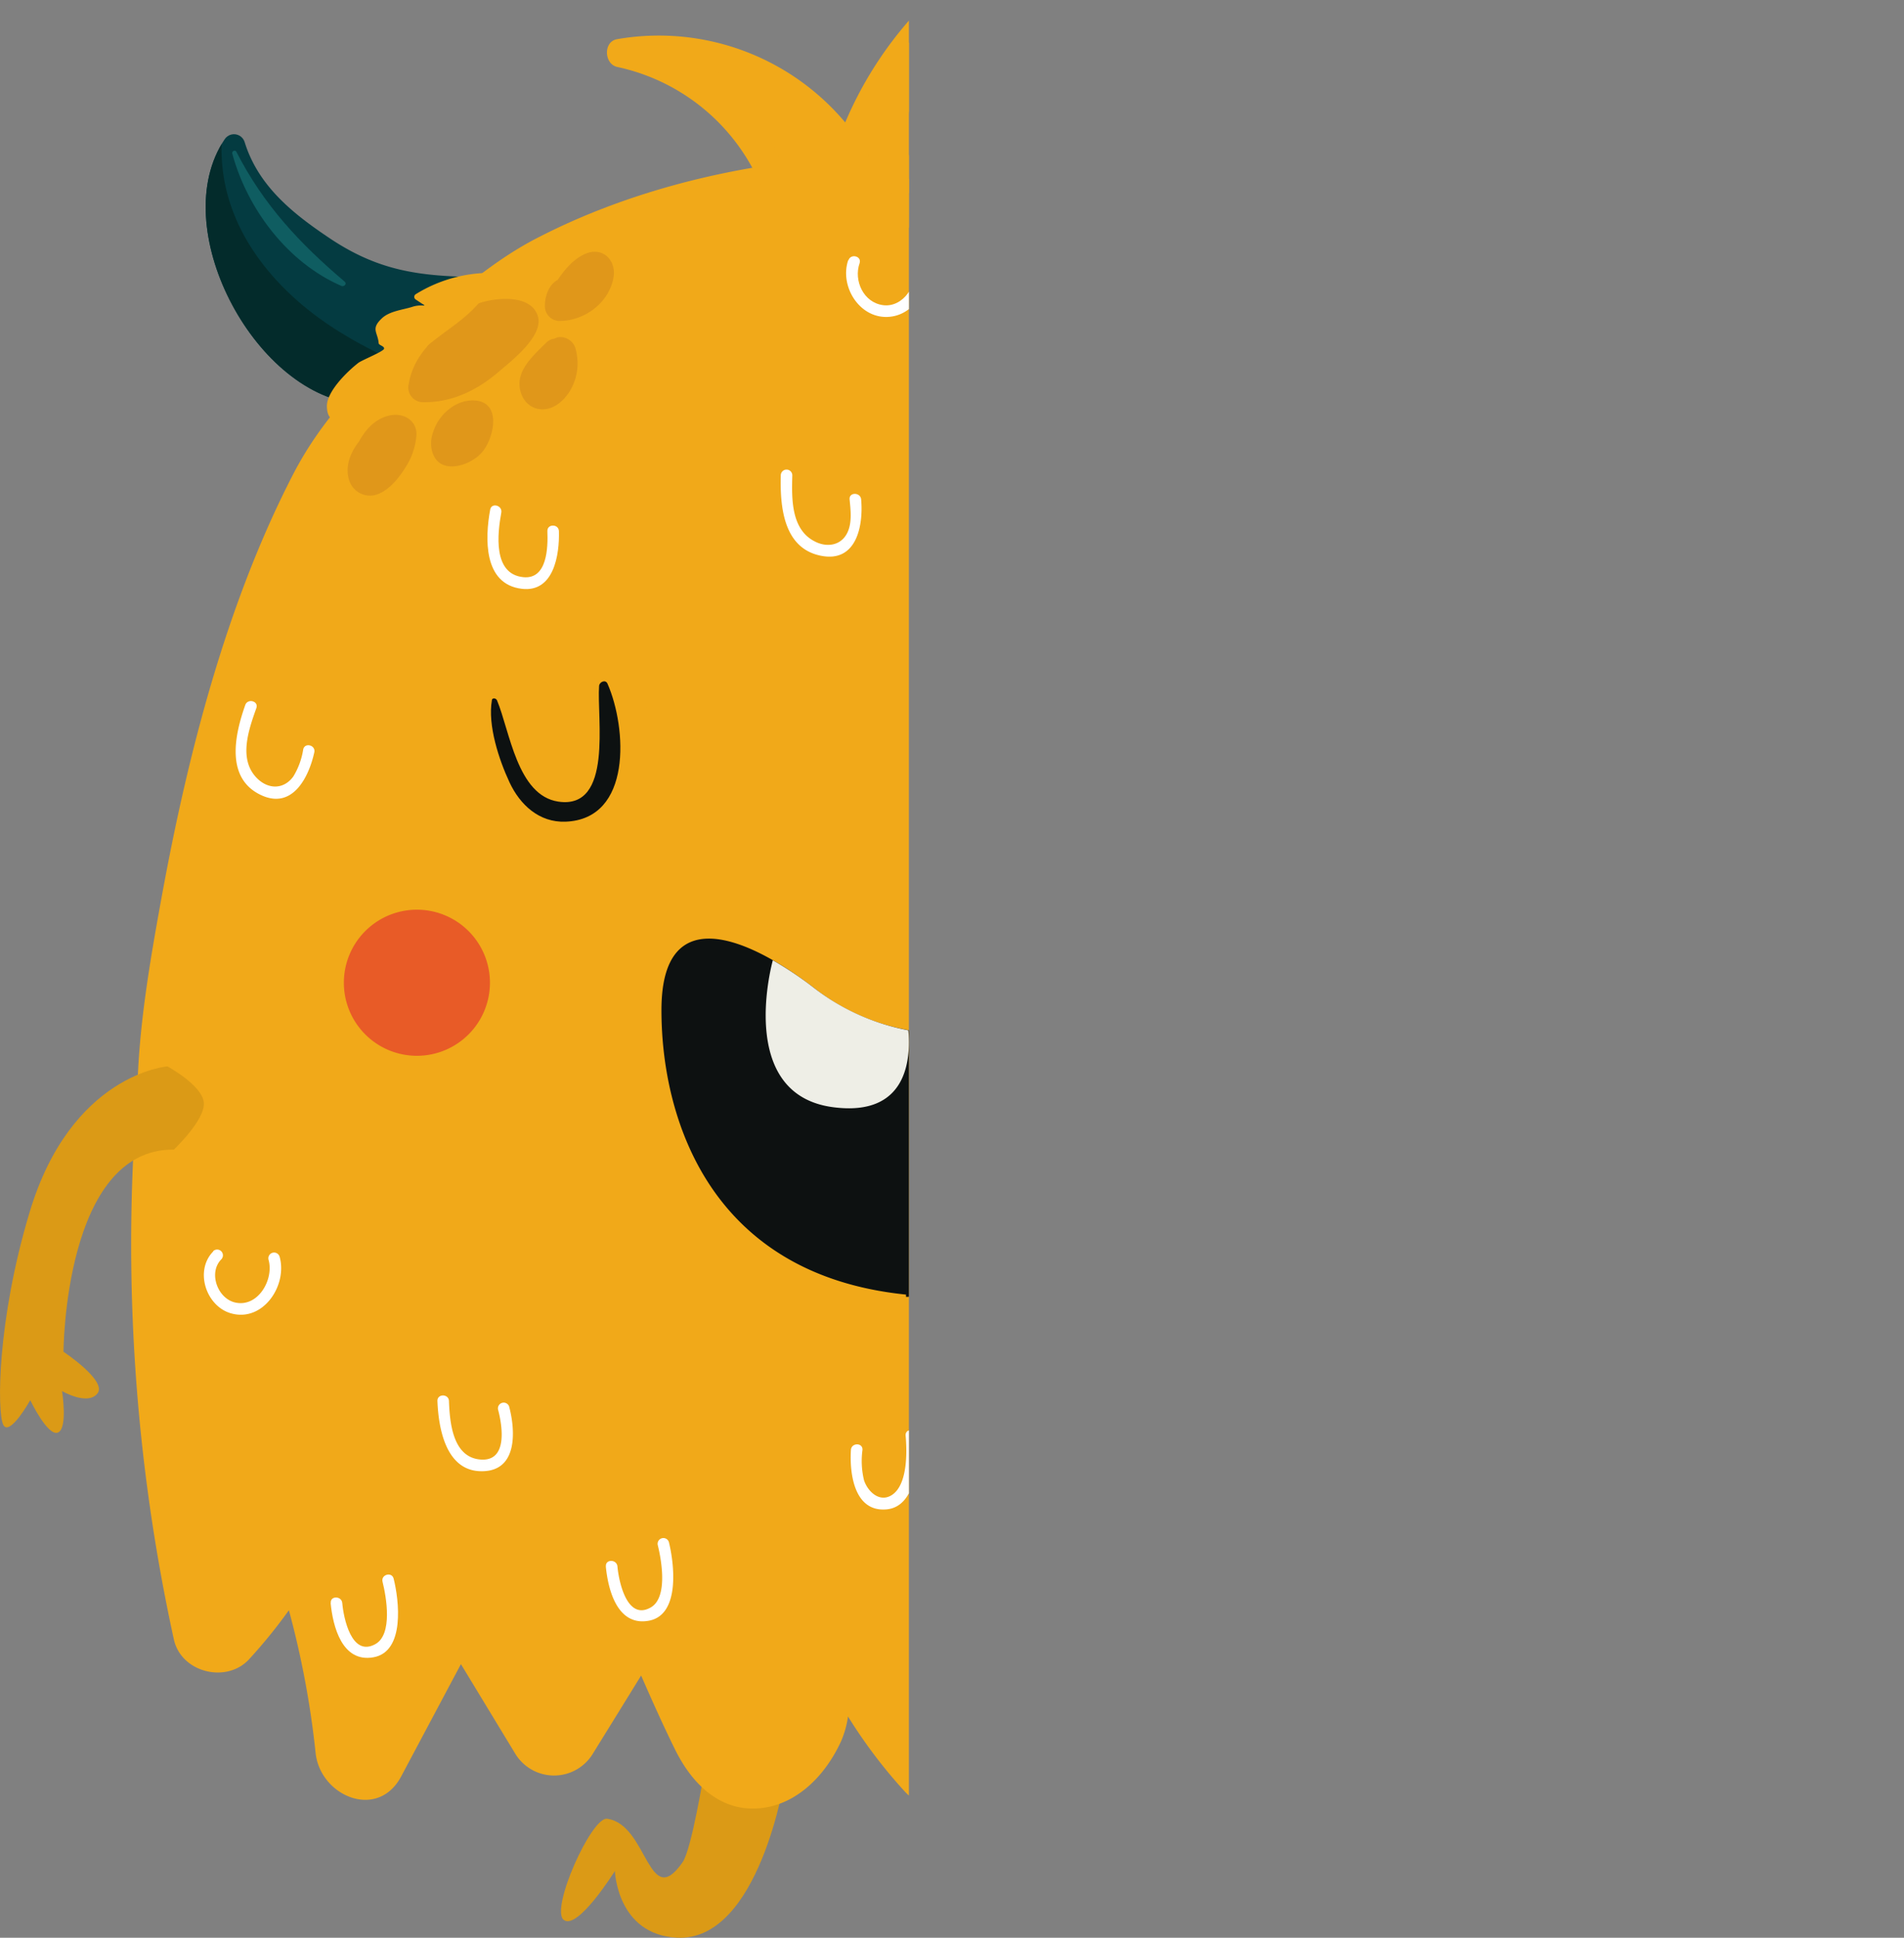 <svg xmlns="http://www.w3.org/2000/svg" xmlns:xlink="http://www.w3.org/1999/xlink" viewBox="0 0 402.76 409.8"><rect x="0" y="0" width="402.76" height="409.8" fill="#808080" stroke="none"/><defs><style>.cls-1{fill:none;}.cls-2{clip-path:url(#clip-path);}.cls-3{fill:#db9a16;}.cls-4{clip-path:url(#clip-path-2);}.cls-5{fill:#043b41;}.cls-6{fill:#032b2b;}.cls-7{fill:#0f5d61;}.cls-8{clip-path:url(#clip-path-3);}.cls-9{fill:#f1a919;}.cls-10{fill:#e85b27;}.cls-11{fill:#fff;}.cls-12{fill:#0d1111;}.cls-13{fill:#eeeee6;}.cls-14{fill:#e0971a;}</style><clipPath id="clip-path" transform="translate(0 -13.22)"><rect class="cls-1" width="192.26" height="429.31"/></clipPath><clipPath id="clip-path-2" transform="translate(0 -13.22)"><path class="cls-1" d="M98.57,71.76C87.42,71.48,79.42,70,70,63.78c-7.88-5.25-15.35-11.12-18.25-20.52a2.36,2.36,0,0,0-4.26-.54C35.12,61.23,53.61,96.14,75,98.54c1.68.18,2.22-2.06,1.25-3.09L96.69,74.72a19.49,19.49,0,0,0,2.41-1C100.07,73.22,99.55,71.79,98.57,71.76Z"/></clipPath><clipPath id="clip-path-3" transform="translate(0 -13.22)"><path class="cls-1" d="M285.68,71.3c11.15-.34,19.14-1.84,28.49-8.13C322,57.88,329.46,52,332.31,42.56a2.36,2.36,0,0,1,4.26-.56c12.51,18.44-5.81,53.44-27.18,56-1.68.2-2.24-2-1.27-3.08L287.57,74.24a18,18,0,0,1-2.41-1A1.05,1.05,0,0,1,285.68,71.3Z"/></clipPath></defs><g id="圖層_2" data-name="圖層 2"><g id="圖層_1-2" data-name="圖層 1"><g class="cls-2"><path class="cls-3" d="M264.65,380.79s.28,16.78-1.1,19.8c-5.33,11.72-8.66-6.6-17.33-6.19-3.34.16-8.52,21.05-5.22,22.69s8.8-12.1,8.8-12.1,2.81,13.15,15.4,11.55c17.33-2.19,16.51-37.4,16.51-37.4S270.12,376.37,264.65,380.79Z" transform="translate(0 -13.22)"/><path class="cls-3" d="M149,387.7s-2.69,16.57-4.58,19.3c-7.32,10.6-7.36-8-16-9.15-3.32-.43-12.11,19.21-9.15,21.41s10.8-10.36,10.8-10.36.44,13.45,13.12,14.1c17.45.9,22.85-33.91,22.85-33.91S156.37,383.32,149,387.7Z" transform="translate(0 -13.22)"/><g class="cls-4"><path class="cls-5" d="M98.57,71.76C87.42,71.48,79.42,70,70,63.78c-7.88-5.25-15.35-11.12-18.25-20.52a2.36,2.36,0,0,0-4.26-.54C35.12,61.23,53.61,96.14,75,98.54c1.68.18,2.22-2.06,1.25-3.09L96.69,74.72a19.49,19.49,0,0,0,2.41-1C100.07,73.22,99.55,71.79,98.57,71.76Z" transform="translate(0 -13.22)"/><path class="cls-6" d="M49.2,31.77a37.19,37.19,0,0,0-1.31,21.67c2.83,11.71,11.3,21.42,21.25,28.21s21.36,11,32.65,15.23c-.37,6.08-6,10.78-11.94,12.14s-12.12.13-18.09-1.1c-6.34-1.3-13-2.74-18-6.85a31.39,31.39,0,0,1-7.62-10.3,73,73,0,0,1,1.06-67" transform="translate(0 -13.22)"/></g><path class="cls-7" d="M49.13,45.69c3.18,11.75,11.76,23.11,23.1,28,.54.23,1.24-.44.69-.9C63.4,64.72,55.74,56.54,50,45.32c-.25-.49-1-.14-.87.37Z" transform="translate(0 -13.22)"/><g class="cls-8"><path class="cls-5" d="M285.68,71.3c11.15-.34,19.14-1.84,28.49-8.13C322,57.88,329.46,52,332.31,42.56a2.36,2.36,0,0,1,4.26-.56c12.51,18.44-5.81,53.44-27.18,56-1.68.2-2.24-2-1.27-3.08L287.57,74.24a18,18,0,0,1-2.41-1A1.05,1.05,0,0,1,285.68,71.3Z" transform="translate(0 -13.22)"/><path class="cls-6" d="M334.85,31.06a37.17,37.17,0,0,1,1.42,21.66c-2.78,11.72-11.2,21.47-21.11,28.32s-21.31,11.15-32.58,15.39c.41,6.08,6.06,10.75,12,12.08s12.12.07,18.08-1.19c6.33-1.34,12.94-2.8,17.91-6.94A31.4,31.4,0,0,0,338.16,90a73,73,0,0,0-1.4-67" transform="translate(0 -13.22)"/></g><path class="cls-7" d="M334.12,44.61c-5.68,11.25-13.31,19.47-22.79,27.56-.54.46.15,1.14.69.9,11.33-4.92,19.85-16.32,23-28.09.13-.51-.62-.86-.87-.37Z" transform="translate(0 -13.22)"/><path class="cls-9" d="M328.38,109.77c-30.33-43.14-82.1-62.41-132.85-63.69-27.57-.71-57.37,4.73-82.11,17.58-10.81,5.61-20.3,14.55-29.29,22.74S67.36,103,61.76,114c-13.88,27.06-22,58.58-27.48,88.46-2.52,13.8-5,28-5.24,42.08a391.43,391.43,0,0,0,7.73,115.35C38.31,367,48,369.28,52.71,364.1a109.8,109.8,0,0,0,8.4-10.35,192,192,0,0,1,5.65,30.17c.94,9.09,13.09,14.36,18.09,5L97.5,365.15l11.4,18.79a9.61,9.61,0,0,0,16.6,0q5.07-8.19,10.12-16.38c2.3,5.28,4.66,10.54,7.19,15.67,3.7,7.49,9.89,13.54,18.7,12.3,7.61-1.06,13.37-7.35,16.46-14.19a20.35,20.35,0,0,0,1.41-5.12,107,107,0,0,0,12,15.86c5.38,5.85,13.2,2,15.75-4.3a155.19,155.19,0,0,0,5.53-16.14c1.25,3,2.55,5.92,3.94,8.85,3.56,7.52,15.1,5.22,17-2.32l5.64-22.25,5.5,8.78c3.42,5.47,12.87,6.74,15.93,0,0-.06.05-.12.08-.17q1.65,6.32,3.32,12.63c1.94,7.39,13.27,9.63,16.78,2.2a144,144,0,0,0,8.2-21.7c1.45,4.09,2.91,8.19,4.37,12.27,2.55,7.15,13.38,10.31,17.26,2.27,1.39-2.89,2.66-5.82,3.86-8.75.58,1.59,1.15,3.19,1.78,4.78,1.93,4.78,6.25,8.32,11.64,6.72,18.75-5.59,27.47-23,31.21-41.43,5.06-24.82,5.64-51.1,5.7-76.37C365.05,207.34,357.52,151.22,328.38,109.77Z" transform="translate(0 -13.22)"/><path class="cls-10" d="M103.64,221a15.45,15.45,0,1,1-15.48-15.4A15.45,15.45,0,0,1,103.64,221Z" transform="translate(0 -13.22)"/><path class="cls-10" d="M319.66,220.46a15.45,15.45,0,1,1-15.48-15.4A15.43,15.43,0,0,1,319.66,220.46Z" transform="translate(0 -13.22)"/><path class="cls-11" d="M45.13,277.85C41.06,281.93,43.6,289.59,49,291c6.72,1.79,11.84-6,10.15-12a1.21,1.21,0,0,0-2.34.65c1.18,4.14-2.25,10.21-7.17,9-3.69-.94-5.58-6.34-2.82-9.11a1.22,1.22,0,0,0-1.73-1.72Z" transform="translate(0 -13.22)"/><path class="cls-11" d="M250.13,313.55c-.33,4.9.59,13.21,7.51,12.6,6.45-.58,6.9-10.94,6.5-15.59-.13-1.55-2.56-1.56-2.43,0,.29,3.49.4,10.7-3.19,12.68-2.53,1.4-4.9-1-5.65-3.28a17.32,17.32,0,0,1-.31-6.42c.11-1.57-2.33-1.55-2.43,0Z" transform="translate(0 -13.22)"/><path class="cls-11" d="M289,339.12c-.33,4.89.59,13.21,7.51,12.59,6.45-.58,6.9-10.93,6.51-15.58-.13-1.56-2.57-1.56-2.44,0,.29,3.5.4,10.7-3.19,12.68-2.53,1.4-4.9-1-5.65-3.27a17.38,17.38,0,0,1-.31-6.43c.11-1.56-2.33-1.55-2.43,0Z" transform="translate(0 -13.22)"/><path class="cls-11" d="M327.43,348.56c-.68,3.11-1.43,6.67,0,9.68a6.79,6.79,0,0,0,5.88,4c6.29-.09,8.09-9.94,8.38-14.64.1-1.56-2.34-1.55-2.44,0-.21,3.48-1.14,9.73-4.52,11.64-2.49,1.42-4.79-.7-5.45-3.12-.62-2.26,0-4.73.47-7,.34-1.53-2-2.18-2.35-.65Z" transform="translate(0 -13.22)"/><path class="cls-11" d="M69.94,352.23c.47,4.91,2.41,12.69,9.09,11.47s5.39-12.05,4.24-16.63c-.38-1.52-2.73-.87-2.35.66.81,3.22,2.19,11.14-1.52,13.19-5.05,2.8-6.73-5.56-7-8.7-.15-1.54-2.58-1.55-2.43,0Z" transform="translate(0 -13.22)"/><path class="cls-11" d="M128.15,344.49c.48,4.92,2.42,12.7,9.1,11.48s5.38-12.05,4.24-16.63a1.22,1.22,0,0,0-2.35.65c.81,3.22,2.19,11.14-1.53,13.2-5,2.8-6.72-5.57-7-8.7-.15-1.55-2.59-1.56-2.44,0Z" transform="translate(0 -13.22)"/><path class="cls-11" d="M180,319.85c-.31,4.9.65,13.21,7.56,12.57,6.46-.6,6.86-10.95,6.45-15.6-.14-1.55-2.57-1.56-2.44,0,.31,3.49.45,10.7-3.13,12.7-2.52,1.41-4.91-.94-5.67-3.25a17.33,17.33,0,0,1-.33-6.42c.1-1.57-2.34-1.56-2.44,0Z" transform="translate(0 -13.22)"/><path class="cls-11" d="M344,270.62c.39,5.58,2.89,13.06,10.06,10.67,7.92-2.63,7.11-11.91,5.86-18.43-.29-1.53-2.64-.88-2.34.66.93,4.88,2.13,11.63-2.88,14.78-5.89,3.69-8-3.27-8.26-7.69-.11-1.55-2.55-1.56-2.44,0Z" transform="translate(0 -13.22)"/><path class="cls-11" d="M325.5,174c1.21,5.26,4.65,12,11.21,9,7.7-3.56,5.61-12.82,3.35-19.11-.53-1.47-2.88-.83-2.35.65,1.65,4.61,4,10.94-.17,14.94-5.21,5.08-8.65-1.62-9.69-6.15-.36-1.52-2.7-.87-2.35.66Z" transform="translate(0 -13.22)"/><path class="cls-11" d="M233,112c.72,5.52,3.58,12.93,10.62,10.15,7.76-3.06,6.48-12.24,4.84-18.7a1.22,1.22,0,0,0-2.35.66c1.19,4.7,2.77,10.91-1.46,14.6-1.93,1.68-4.87,2.25-6.82.25-1.71-1.75-2.09-4.66-2.39-7-.2-1.53-2.64-1.55-2.44,0Z" transform="translate(0 -13.22)"/><path class="cls-11" d="M64.14,171.7a15.51,15.51,0,0,1-2.1,5.74c-2,2.74-5.21,2.74-7.57.46-4.14-4-1.88-10.32-.24-14.94.52-1.48-1.83-2.11-2.35-.64-2.23,6.29-4.28,15.57,3.44,19.09,6.57,3,10-3.8,11.16-9.07.35-1.53-2-2.17-2.34-.64Z" transform="translate(0 -13.22)"/><path class="cls-11" d="M179.72,118.82c.22,2.3.57,5.07-.55,7.2-1.35,2.6-4.29,3-6.76,1.73-5.13-2.53-4.94-9.17-4.81-14a1.22,1.22,0,0,0-2.44,0c-.17,6.59.55,15.43,8.5,17,7.5,1.51,9-6.3,8.5-11.92-.15-1.55-2.59-1.56-2.44,0Z" transform="translate(0 -13.22)"/><path class="cls-11" d="M296.3,120.13c1.84,5.41,6.39,12.1,12.72,7.53,6.6-4.77,3.56-13.11.71-19.09-.67-1.41-2.77-.17-2.1,1.24,2,4.19,4.74,9.87,1.57,14.19-1.82,2.48-5,3.71-7.54,1.32-1.61-1.48-2.34-3.84-3-5.85-.5-1.47-2.85-.83-2.34.66Z" transform="translate(0 -13.22)"/><path class="cls-11" d="M92.53,309.51c.24,6.08,1.93,15.4,10.06,14.82,7-.49,6.39-8.89,5.1-13.69a1.22,1.22,0,0,0-2.34.66c.91,3.39,2.12,10.95-3.6,10.59-6-.38-6.61-7.84-6.78-12.38-.06-1.57-2.5-1.57-2.44,0Z" transform="translate(0 -13.22)"/><path class="cls-11" d="M103.69,121c-1.09,5.92-1.51,15.76,6.68,16.74,6.8.82,8-7.22,7.86-12.2-.07-1.56-2.5-1.56-2.44,0,.13,3.43,0,10.25-5.09,9.74-6.5-.64-5.46-9.3-4.66-13.65.28-1.53-2.06-2.18-2.35-.64Z" transform="translate(0 -13.22)"/><path class="cls-11" d="M218.91,260.52c-1.83,5.39,2.21,12.15,8.22,12s9.58-6.86,7.29-12c-.63-1.43-2.73-.18-2.1,1.24,1.7,3.81-1.8,8.81-6,8.28s-6.29-5.24-5.05-8.88c.5-1.48-1.85-2.12-2.35-.64Z" transform="translate(0 -13.22)"/><path class="cls-11" d="M179.42,68.25c-1.83,5.39,2.22,12.15,8.22,12s9.58-6.86,7.29-12c-.63-1.42-2.73-.18-2.1,1.24,1.7,3.81-1.8,8.81-6,8.27s-6.28-5.23-5-8.87c.51-1.49-1.85-2.12-2.35-.64Z" transform="translate(0 -13.22)"/><path class="cls-11" d="M218.65,159c-1.83,5.38,2.22,12.14,8.22,12s9.58-6.86,7.3-12c-.64-1.43-2.73-.19-2.1,1.23,1.69,3.82-1.81,8.81-6,8.28s-6.28-5.23-5.05-8.87c.51-1.49-1.84-2.12-2.35-.64Z" transform="translate(0 -13.22)"/><path class="cls-11" d="M324.13,303.36c-1.84,5.39,2.21,12.15,8.22,12s9.58-6.86,7.29-12c-.64-1.43-2.73-.19-2.1,1.23,1.69,3.82-1.8,8.81-6,8.28s-6.29-5.23-5-8.87c.5-1.49-1.85-2.12-2.35-.65Z" transform="translate(0 -13.22)"/><path class="cls-9" d="M145.27,181.79a25.92,25.92,0,1,1-26-25.85A25.91,25.91,0,0,1,145.27,181.79Z" transform="translate(0 -13.22)"/><path class="cls-12" d="M252.51,226.67c-.06-23.77-19-14.95-32.1-4.77a45.21,45.21,0,0,1-24.18,9.71A45.2,45.2,0,0,1,172,222c-13.18-10.12-32.14-18.84-32.08,4.93,0,22.18,9.78,55.8,51.73,60.07l0,.48c1.62,0,3.19-.05,4.73-.13,1.54.08,3.12.11,4.74.11l0-.49C243,282.52,252.57,248.85,252.51,226.67Z" transform="translate(0 -13.22)"/><path class="cls-13" d="M196.23,231.61c-.75-.05-1.76-.14-3-.32h0s-.93,17.29,18.51,15.93S222,220.72,222,220.71c-.54.39-1.06.79-1.58,1.19A45.21,45.21,0,0,1,196.23,231.61Z" transform="translate(0 -13.22)"/><path class="cls-13" d="M163.48,216.3s-8,28.42,12.82,31.08c15.53,2,16.4-10,15.84-16.27A46.75,46.75,0,0,1,172,222,76,76,0,0,0,163.48,216.3Z" transform="translate(0 -13.22)"/><path class="cls-12" d="M104.05,161.32c-.91,5.3,1.5,12.57,3.72,17.33s6.28,8.55,11.86,8.34c14.1-.53,13-19.82,8.87-29.2-.42-.94-1.71-.35-1.77.48-.51,6.78,3,26.18-8.6,24.48-8.74-1.28-10.28-14.95-13-21.43-.19-.45-1-.62-1.1,0Z" transform="translate(0 -13.22)"/><path class="cls-12" d="M287,160.87c-2.67,6.5-4.15,20.16-12.88,21.49-11.59,1.76-8.17-17.67-8.72-24.43-.07-.84-1.36-1.43-1.78-.48-4.11,9.42-5.08,28.7,9,29.16,5.58.18,9.59-3.6,11.81-8.4s4.58-12,3.64-17.35c-.11-.62-.92-.45-1.1,0Z" transform="translate(0 -13.22)"/><path class="cls-9" d="M175.52,67.9A75,75,0,0,1,197.7,16.19a84,84,0,0,0-5.48,42.27" transform="translate(0 -13.22)"/><path class="cls-9" d="M178.56,67.9a73.89,73.89,0,0,1,21.3-49.56l-5.1-2.95a91.43,91.43,0,0,0-5.59,43.07c.41,3.86,6.51,3.89,6.09,0A87.84,87.84,0,0,1,200.64,17c1.12-2.94-3.09-5-5.1-2.95a80.43,80.43,0,0,0-23.07,53.86c-.15,3.92,5.94,3.9,6.09,0Z" transform="translate(0 -13.22)"/><path class="cls-9" d="M194.9,52.79c2.75-15.23,16.28-27.86,31.67-29.56-14.19,8.59-20.78,27.88-14.82,43.35" transform="translate(0 -13.22)"/><path class="cls-9" d="M197.84,53.59a34.83,34.83,0,0,1,29.54-27.42q-1.17-2.79-2.36-5.56a40.34,40.34,0,0,0-16.2,46.79c1.26,3.69,7.14,2.09,5.87-1.63a34.15,34.15,0,0,1,13.42-39.91c3-2,1-6.06-2.36-5.56A40.73,40.73,0,0,0,192,52c-.84,3.82,5,5.44,5.88,1.6Z" transform="translate(0 -13.22)"/><path class="cls-9" d="M181,47.47c-9.44-17.06-30.48-26.83-49.61-23,21.55,3.8,38.2,25.87,35.93,47.64" transform="translate(0 -13.22)"/><path class="cls-9" d="M183.63,45.93A51.49,51.49,0,0,0,130.57,21.5c-3,.49-2.81,5.27,0,5.88a42.72,42.72,0,0,1,33.68,44.7c-.27,3.92,5.82,3.88,6.09,0A48.74,48.74,0,0,0,132.19,21.5c0,2,0,3.92,0,5.87A45.18,45.18,0,0,1,178.38,49c2,3.36,7.27.29,5.25-3.09Z" transform="translate(0 -13.22)"/><path class="cls-14" d="M101.33,82.05a39.41,39.41,0,0,0-7.63,5.24,13.15,13.15,0,0,0-4.3,8c4.19.27,8.32-1.4,11.73-3.84a55.23,55.23,0,0,0,9-8.77,2.1,2.1,0,0,0,.71-1.54c-.11-.72-.91-1.1-1.62-1.27a13.53,13.53,0,0,0-10.63,2.26,23.92,23.92,0,0,0-7.19,8.43" transform="translate(0 -13.22)"/><path class="cls-14" d="M99.79,79.43c-6,3.49-12.11,7.69-13.33,15a3.1,3.1,0,0,0,3,3.85c6.14.09,11.48-2.52,16.07-6.47,2.59-2.22,9.36-7.43,8.29-11.55-1.27-4.84-8.7-4.13-12.24-3-5.8,1.86-9.84,6.61-12.78,11.71-2,3.41,3.31,6.46,5.27,3.06,3-5.18,8.69-11.65,15.42-8.85l-1.82-1.4.59.84c-.11-.78-.21-1.56-.32-2.34-.57,2.61-5.5,6.28-7.52,7.86a17,17,0,0,1-11,4q1.48,1.92,3,3.85c1-5.83,5.81-8.68,10.54-11.41,3.39-2,.31-7.22-3.09-5.25Z" transform="translate(0 -13.22)"/><path class="cls-14" d="M120.07,75c-1.34-.28-1.86,1.67-1.75,3a8.63,8.63,0,0,0,8.55-6.74,1.66,1.66,0,0,0-.33-1.62c-.56-.46-1.39-.11-2,.29a13.86,13.86,0,0,0-4.14,4.38" transform="translate(0 -13.22)"/><path class="cls-14" d="M120.06,72c-3.33-.22-4.88,3.25-4.79,6.09a3.1,3.1,0,0,0,3,3c5.32.06,10.59-3.84,11.51-9.21.6-3.48-2.11-6.41-5.66-5.1-2.7,1-4.9,3.66-6.38,6-2.08,3.33,3.2,6.38,5.27,3.06a11.1,11.1,0,0,1,1.74-2.19,8.93,8.93,0,0,1,.85-.78l.45-.32c.48-.28.51-.3.08,0l-1.53-.41v0c-.27-.44-.53-.89-.79-1.34.09-.4.09-.43,0-.09a5.23,5.23,0,0,1-.18.68,4.17,4.17,0,0,1-.26.57,5.64,5.64,0,0,1-5.12,3l3,3c0-1.71.4.14-1.29,0,3.92.26,3.88-5.83,0-6.1Z" transform="translate(0 -13.22)"/><path class="cls-14" d="M81.91,105.36a10.63,10.63,0,0,0-5.12,6.19c-.4,1.29-.25,3.11,1,3.43a2.62,2.62,0,0,0,2.15-.79,14.5,14.5,0,0,0,5-8.58,1.5,1.5,0,0,0-.24-1.39,1.38,1.38,0,0,0-1.07-.25c-3.78.37-5.66,4.67-6.77,8.3" transform="translate(0 -13.22)"/><path class="cls-14" d="M80.37,102.74c-3.9,2.22-8.12,7.38-6.47,12.17a4.62,4.62,0,0,0,6.26,2.72c2.34-1,4.25-3.36,5.55-5.47a14.46,14.46,0,0,0,2.39-7.06c0-3.17-2.95-4.66-5.78-4-4.8,1.16-7,6.08-8.34,10.35-1.18,3.75,4.7,5.34,5.87,1.61A13.12,13.12,0,0,1,82.34,108c.25-.27.6-.44.84-.7.67-.7,1.7.64-.2-1.2-1.33-1.28-.9-1-1.22.07a10.19,10.19,0,0,1-.66,1.8,11.85,11.85,0,0,1-1.8,2.73c-.32.36-.94.72-1.15,1.12-.4.78,1,1.17,1.49.8s.86-1.94,1.32-2.52A8.13,8.13,0,0,1,83.45,108c3.41-1.94.33-7.2-3.08-5.25Z" transform="translate(0 -13.22)"/><path class="cls-14" d="M98.8,102.54a4.68,4.68,0,0,0-4.52,5,1.6,1.6,0,0,0,.49,1.06,1.63,1.63,0,0,0,1.19.21,6.28,6.28,0,0,0,5.32-6.77,1.52,1.52,0,0,0-.4-.94,1.46,1.46,0,0,0-1.18-.2,6.51,6.51,0,0,0-5.34,5.25" transform="translate(0 -13.22)"/><path class="cls-14" d="M98.8,99.49c-4.42.17-8.46,4.32-7.45,8.91,1.21,5.48,8,3.53,10.63.45,2.48-2.88,4.25-10.48-1.46-10.93-4.31-.34-8.28,3.43-9.1,7.48A3,3,0,1,0,97.3,107c.3-1.51,1.49-3.21,3.24-3L99,103.6l-.06,0-.78-1.34a2.67,2.67,0,0,1-.57,2.41,3.65,3.65,0,0,1-.76.71,3.28,3.28,0,0,1-.64.34c-1,.4-.29-.39.48.49l.78,1.35a1.48,1.48,0,0,1,1.36-2c3.91-.15,3.91-6.24,0-6.09Z" transform="translate(0 -13.22)"/><path class="cls-14" d="M117.6,87.93c-1,1-2,2.1-3,3.19A6.33,6.33,0,0,0,113,94a2.31,2.31,0,0,0,1.44,2.7,2.84,2.84,0,0,0,2.54-1.06,8.08,8.08,0,0,0,1.82-8.08q-2.44,2.88-4.65,5.94" transform="translate(0 -13.22)"/><path class="cls-14" d="M115.45,85.78c-2,2-4.82,4.49-5.44,7.42-.56,2.62.79,5.76,3.58,6.44,3.12.77,5.85-1.64,7.24-4.22a11.34,11.34,0,0,0,.85-8.67c-.61-2-3.55-3.15-5.09-1.33-1.79,2.12-3.5,4.31-5.13,6.55a3.08,3.08,0,0,0,1.11,4.17A3.12,3.12,0,0,0,116.73,95c1.33-1.83,2.72-3.59,4.18-5.32l-5.09-1.33a5.34,5.34,0,0,1,.13,2.94,4.94,4.94,0,0,1-.65,1.51c-.18.26-.8.71-.83.92.37-2.53,1.63.63,1.48.73a8.78,8.78,0,0,0,.85-1.21c.93-1.11,2-2.16,3-3.2,2.74-2.8-1.57-7.1-4.31-4.29Z" transform="translate(0 -13.22)"/><path class="cls-9" d="M105.84,71.48A27.32,27.32,0,0,0,88.27,76l4.11,2.76a16.82,16.82,0,0,0-9.65,1.52,5.28,5.28,0,0,0-2.51,2.12,2.28,2.28,0,0,0,.6,3c1,.59,2.85.71,2.54,1.82A19.53,19.53,0,0,0,70.3,98.31a2.67,2.67,0,0,0-.22,2.11c.67,1.44,2.87.77,4.12-.21,4.53-3.52,7.84-8.37,12.18-12.12,5.87-5.07,13.8-8.4,17.07-15.43" transform="translate(0 -13.22)"/><path class="cls-9" d="M105.83,71a30,30,0,0,0-17.89,4.44.66.66,0,0,0,0,1.12c3.19,2.16,1.76.74-.69,1.54-2,.65-4.78.87-6.45,2.42-2.43,2.28-.9,2.9-.7,5.27,0,.45,1.22.6,1.15,1.17s-4.69,2.42-5.45,3c-2.19,1.7-6.71,6-6.65,9.2.15,7,8.59-.92,10.13-2.52A112.48,112.48,0,0,1,94.74,83c3.8-2.75,7.35-5.64,9.35-10a.74.74,0,0,0-1.28-.74c-4.47,7.18-11.89,10.49-17.93,16-2.29,2.1-6.44,9-9.4,9.71L71.9,97a18.61,18.61,0,0,1,3.5-4.48A20.2,20.2,0,0,1,83.58,88a.83.83,0,0,0,.58-1s-1.25-2-1.22-1.58a5.89,5.89,0,0,0-.63-.29q-1.47-.57,1.41-2.52c2.11-3.45,4.76-3.36,8.67-3.14.71,0,.86-.93.34-1.27C85.52,73.39,103,71.87,105.84,72c.64,0,.63-1,0-1Z" transform="translate(0 -13.22)"/><path class="cls-9" d="M283.81,71.76A30.73,30.73,0,0,1,305.94,82.4a20.84,20.84,0,0,1-6.05,1.15,28.19,28.19,0,0,1,16.49,5.59,5.24,5.24,0,0,1,2,2.4c.91,2.83-2.57,5-5.39,5.89,5.22,3.37,10.64,7.18,13,12.93a7.23,7.23,0,0,1,.31,5.54c-.77,1.73-3,2.86-4.67,1.89" transform="translate(0 -13.22)"/><path class="cls-9" d="M283.72,72.08a42.89,42.89,0,0,1,10.62,3c2.42,1.07,14.84,6.58,5.55,7.63a.87.87,0,0,0,0,1.74,27.14,27.14,0,0,1,8.45,1.48q9.14,1.3,4.43,10.63a1,1,0,0,0-.22,1.71,46.77,46.77,0,0,1,7.34,5.46c1.48,1.46,11.37,12.6,1.75,13.26-.75.05-1.23,1.18-.42,1.55,4,1.84,6.93-1.13,6.69-5.37-.15-2.77-2.2-5.79-3.83-7.86-.94-1.18-8.23-6.16-8.38-7.58,0,0,3.36-3.26,3.54-3.93.46-1.79-.08-2.81-1-4.21-1.77-2.67-6.54-4.4-9.43-5.38-1.82-.61-4.16-.62-5.86-1.3,2.84,1.14-6.09,2.86,3.22.35a.87.87,0,0,0,.38-1.44c-6.14-6.51-13.66-10.47-22.74-10.36-.36,0-.47.58-.09.65Z" transform="translate(0 -13.22)"/><path class="cls-3" d="M35.42,238.74S15,240.3,6.23,269.69c-6.87,22.9-6.85,42.06-5.56,44.8s5.73-5.16,5.73-5.16,3.66,7.67,5.83,6.85.89-8.78.89-8.78,5.41,3.16,7.5.5-7.19-8.81-7.19-8.81.16-43,23.34-42.75c0,0,6.74-6.35,6.34-10S35.42,238.74,35.42,238.74Z" transform="translate(0 -13.22)"/><path class="cls-3" d="M357.42,234.93s20.39-1.36,33.3,26.47c10.06,21.69,12.77,40.66,11.88,43.55s-6.4-4.28-6.4-4.28-2.54,8.11-4.8,7.6-2.13-8.56-2.13-8.56-4.91,3.9-7.36,1.57,5.86-9.75,5.86-9.75-6.28-42.54-29.19-39C358.58,252.54,348.34,244.66,357.42,234.93Z" transform="translate(0 -13.22)"/></g></g></g></svg>